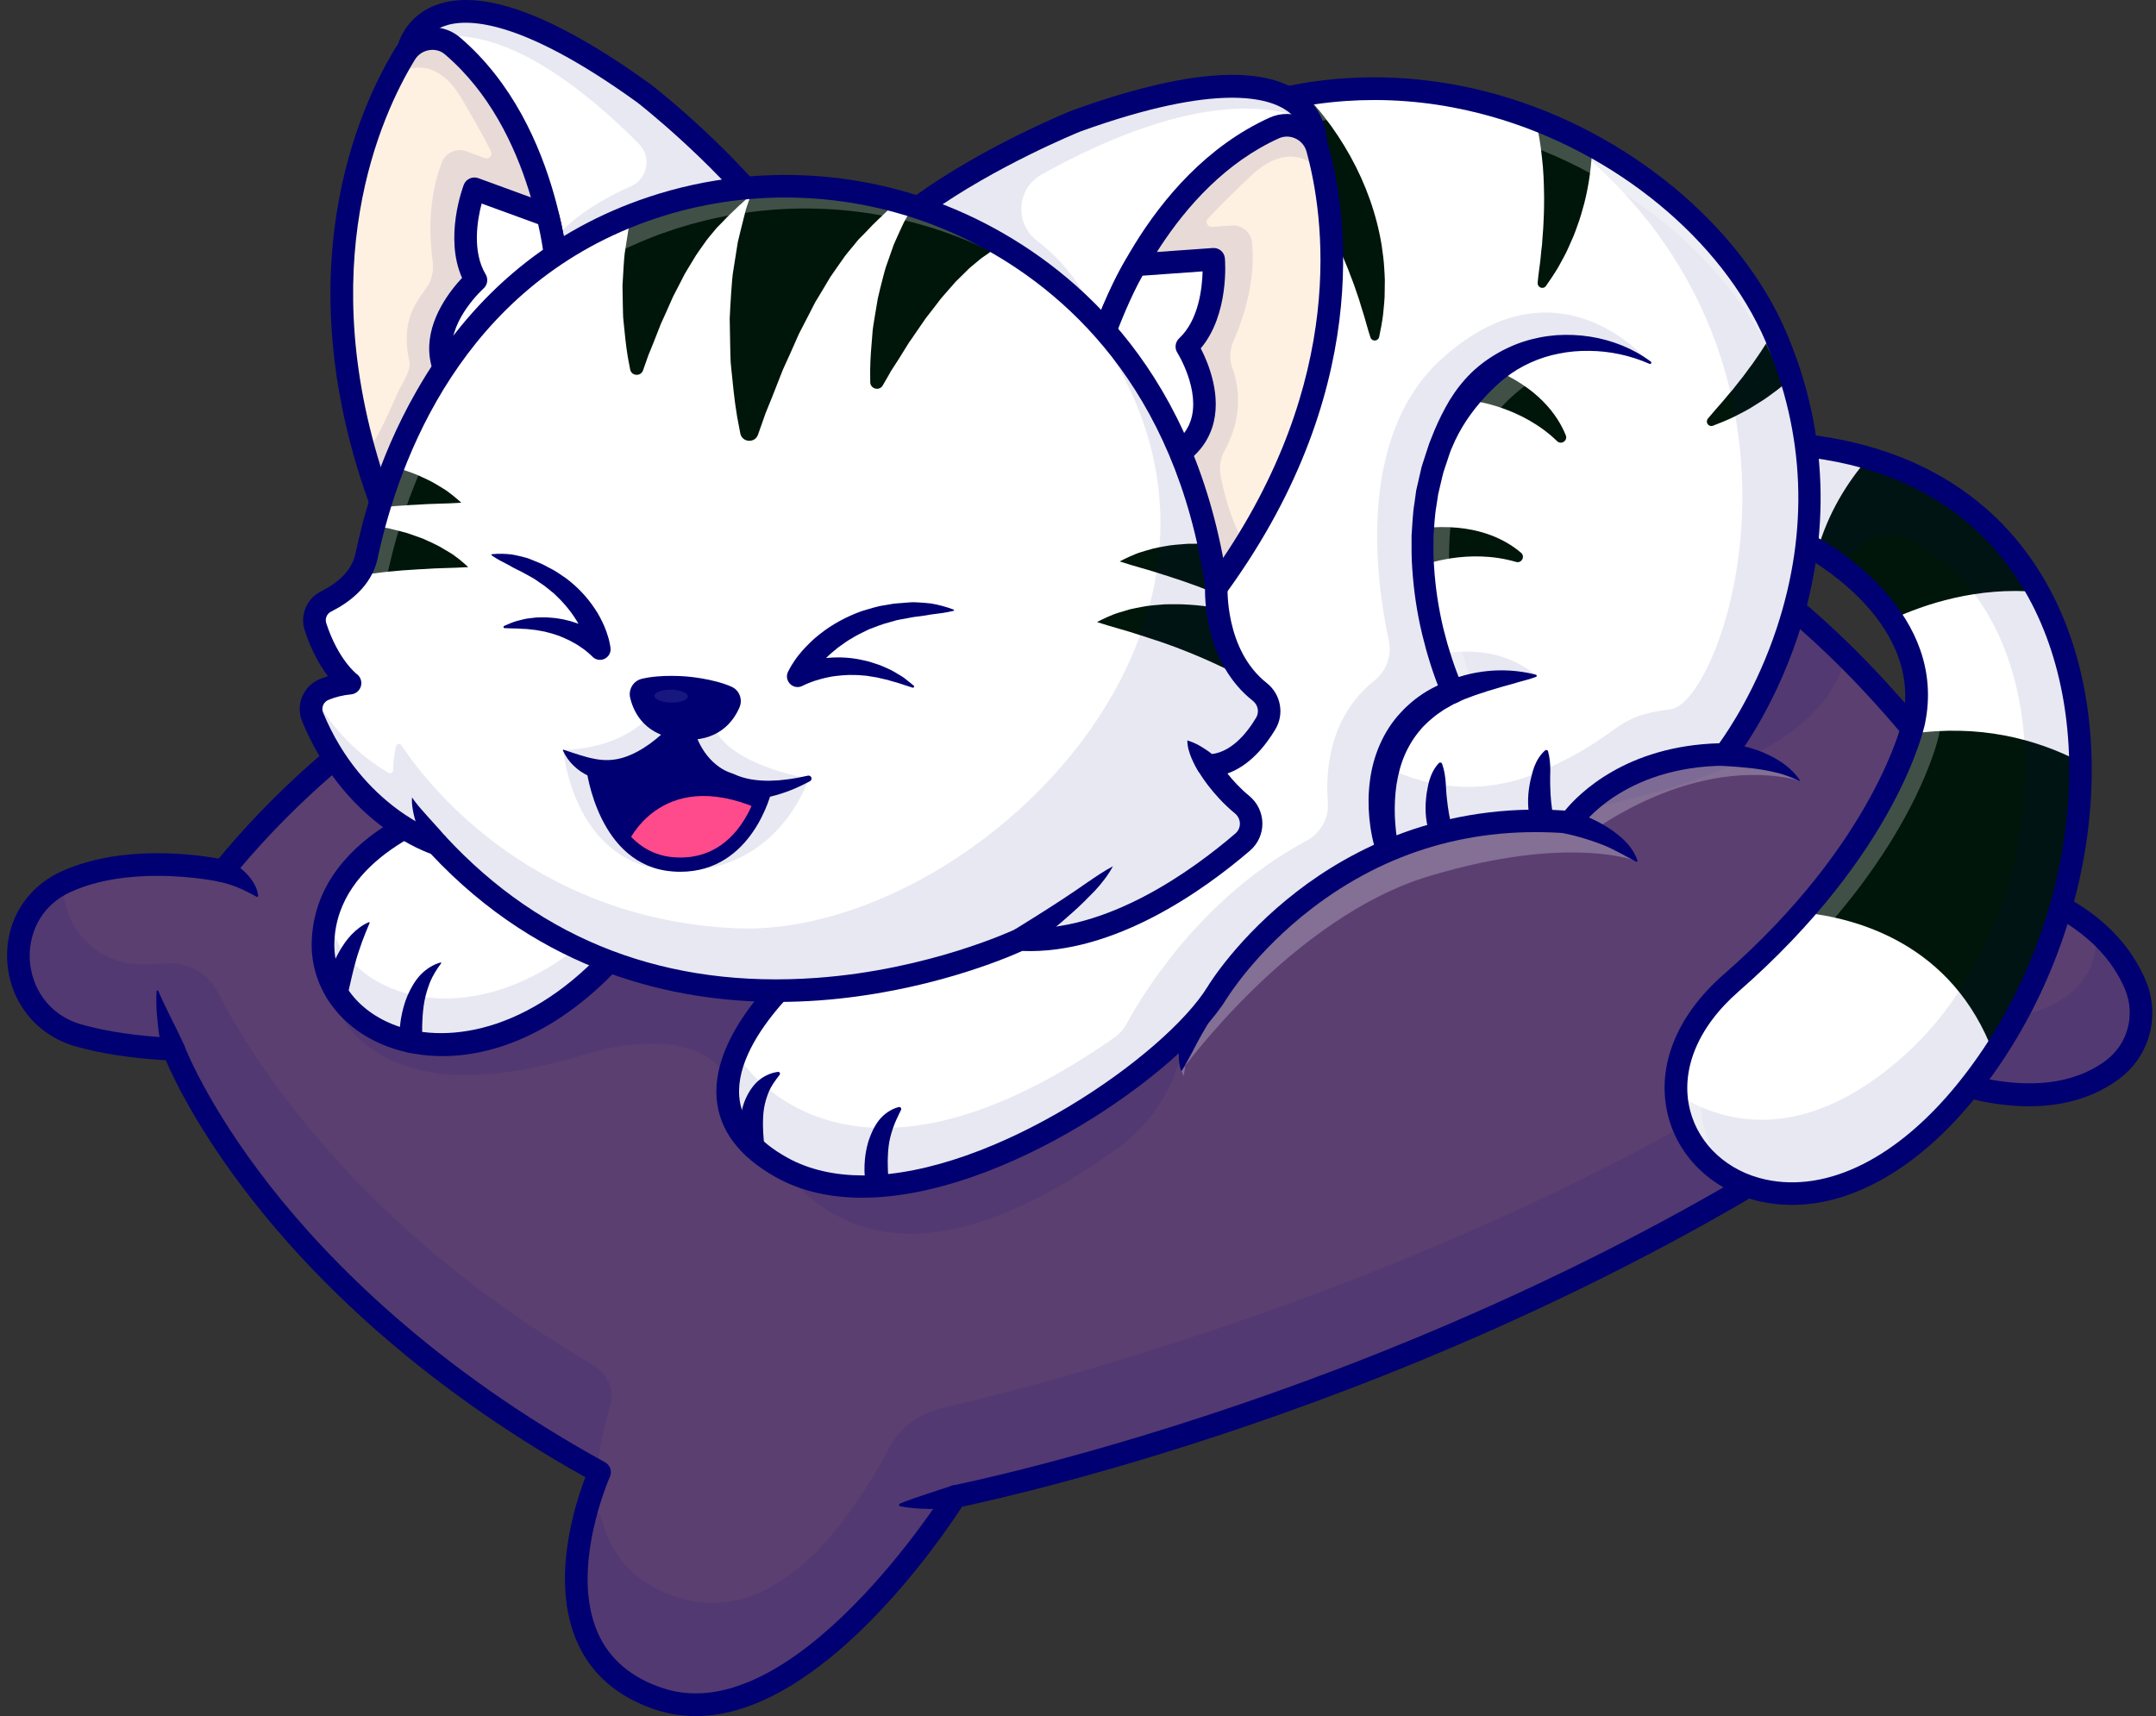 <svg width="152" height="121" viewBox="0 0 152 121" fill="none" xmlns="http://www.w3.org/2000/svg">
<rect x="0" y="0" width="152" height="121" fill="#333333" stroke="none"/>
<path d="M148.925 75.434C143.629 79.36 135.67 75.5 135.67 75.5C104.627 98.189 67.339 105.521 67.339 105.521C67.339 105.521 56.378 123.092 46.464 119.787C36.549 116.482 42.269 103.803 42.269 103.803C18.412 90.695 12.237 73.984 12.237 73.984C9.407 73.847 7.224 73.483 5.537 73.003C0.347 71.528 -0.239 64.387 4.672 62.159C9.438 60.001 15.734 61.411 15.734 61.411C21.374 54.488 28.347 49.197 35.821 45.159C63.291 30.313 97.558 32.349 97.558 32.349C99.817 27.998 107.392 27.998 109.807 29.934C112.223 31.869 106.421 34.204 106.421 34.204C115.553 34.315 123.78 39.99 130.106 46.266C138.02 54.119 142.957 62.912 142.957 62.912C147.621 64.64 149.668 67.333 150.557 69.486C151.437 71.593 150.764 74.07 148.925 75.434Z" fill="#B75DFC" fill-opacity="0.31"/>
<g opacity="0.3">
<path opacity="0.3" d="M130.105 46.261C129.256 50.248 124.633 54.725 110.165 57.343C89.133 61.153 84.317 69.243 83.362 73.923C82.766 76.844 81.017 79.411 78.582 81.134C58.07 95.642 53.381 79.062 51.046 75.676C48.539 72.053 41.586 74.251 41.586 74.251C21.989 80.376 22.525 66.333 22.525 66.333L28.296 63.629C35.234 60.375 38.514 52.335 35.82 45.159C63.29 30.313 97.557 32.349 97.557 32.349C99.816 27.998 107.391 27.998 109.806 29.934C112.222 31.869 106.42 34.204 106.42 34.204C115.552 34.31 123.779 39.985 130.105 46.261Z" fill="#000072"/>
</g>
<g opacity="0.5">
<path opacity="0.5" d="M83.293 75.505C83.293 75.505 91.055 64.675 100.783 61.765C110.697 58.793 115.397 60.718 115.397 60.718C115.397 60.718 113.8 58.904 112.148 58.702C112.148 58.702 119.338 53.139 126.883 55.033C126.883 55.033 120.288 49.03 110.455 57.975C110.455 57.975 102.93 56.661 97.164 60.183C91.398 63.705 84.743 66.762 83.455 75.868" fill="white"/>
</g>
<g opacity="0.3">
<path opacity="0.3" d="M105.141 30.636C106.909 30.656 108.643 30.899 110.33 31.318C110.487 30.858 110.376 30.383 109.81 29.929C109.35 29.56 108.703 29.262 107.94 29.049C106.808 29.964 105.141 30.636 105.141 30.636Z" fill="#000072"/>
</g>
<g opacity="0.3">
<path opacity="0.3" d="M150.557 69.481C150.057 68.278 149.203 66.909 147.727 65.63C147.955 67.328 147.262 69.077 145.842 70.128C140.769 73.888 133.148 70.194 133.148 70.194C108.003 88.573 75.707 97.103 66.353 99.296C64.736 99.675 63.367 100.741 62.599 102.212C60.36 106.502 54.892 114.997 47.717 112.606C44.487 111.53 42.987 109.413 42.421 107.088C42.264 106.441 41.344 106.451 41.183 107.093C40.197 111.085 39.783 117.564 46.458 119.792C56.373 123.097 67.334 105.527 67.334 105.527C67.334 105.527 104.627 98.194 135.665 75.505C135.665 75.505 143.624 79.36 148.92 75.434C150.764 74.07 151.436 71.599 150.557 69.481Z" fill="#000072"/>
</g>
<g opacity="0.3">
<path opacity="0.3" d="M41.837 96.244C25.181 86.566 17.794 74.691 15.358 69.966C14.671 68.632 13.266 67.834 11.77 67.92C10.512 67.995 9.531 68.086 8.521 67.798C5.802 67.025 4.402 64.625 4.468 62.26C-0.222 64.594 0.42 71.548 5.534 73.003C7.222 73.483 9.41 73.842 12.235 73.984C12.235 73.984 18.395 90.634 42.151 103.738C42.247 102.02 42.636 100.402 43 99.22C43.353 98.073 42.873 96.845 41.837 96.244Z" fill="#000072"/>
</g>
<path d="M49.047 121C48.102 121 47.157 120.858 46.212 120.545C43.538 119.656 41.679 118.044 40.678 115.755C38.793 111.449 40.542 106.047 41.27 104.157C29.192 97.401 21.789 89.745 17.68 84.469C13.971 79.704 12.238 76.04 11.692 74.757C9.231 74.61 7.094 74.282 5.32 73.776C2.611 73.008 0.727 70.694 0.519 67.889C0.312 65.075 1.778 62.603 4.345 61.436C8.569 59.521 13.805 60.249 15.417 60.537C21.476 53.23 29.51 47.16 39.304 42.496C47.248 38.716 56.359 35.841 66.39 33.961C81.646 31.096 94.471 31.419 97.109 31.526C98.165 29.863 100.04 28.675 102.46 28.165C105.401 27.544 108.701 28.023 110.303 29.307C111.152 29.989 111.243 30.722 111.172 31.222C111.036 32.147 110.177 32.971 109.242 33.608C117.034 34.654 125.185 39.616 132.983 48.1C138.839 54.478 142.72 60.911 143.504 62.255C148.34 64.125 150.406 67.035 151.291 69.173C152.317 71.649 151.538 74.489 149.396 76.076C144.449 79.739 137.576 77.198 135.762 76.419C119.748 88.042 102.132 95.526 90.125 99.771C78.406 103.915 69.619 105.855 67.825 106.234C66.425 108.402 57.895 121 49.047 121ZM11.091 61.755C9.176 61.755 6.942 62.002 5.002 62.882C2.677 63.933 1.985 66.095 2.106 67.763C2.232 69.461 3.258 71.523 5.755 72.235C7.533 72.74 9.727 73.059 12.278 73.185C12.597 73.2 12.875 73.408 12.986 73.706C13.001 73.746 14.568 77.885 18.989 83.55C23.072 88.78 30.491 96.415 42.654 103.101C43.018 103.303 43.17 103.748 42.998 104.127C42.967 104.193 40.148 110.575 42.139 115.113C42.952 116.967 44.493 118.286 46.717 119.024C55.924 122.091 66.556 105.264 66.662 105.092C66.779 104.905 66.971 104.774 67.183 104.733C67.274 104.713 76.623 102.853 89.625 98.25C101.611 94.01 119.248 86.506 135.196 74.853C135.433 74.681 135.747 74.651 136.015 74.777C136.09 74.812 143.61 78.37 148.451 74.787C150.002 73.635 150.568 71.578 149.825 69.779C149.047 67.899 147.177 65.307 142.685 63.645C142.508 63.579 142.362 63.453 142.266 63.286C142.225 63.215 138.223 56.145 131.79 49.151C125.913 42.764 116.736 35.118 106.417 34.997C106.038 34.992 105.715 34.719 105.644 34.345C105.573 33.971 105.775 33.602 106.129 33.461C107.726 32.814 109.5 31.667 109.601 30.99C109.606 30.944 109.626 30.803 109.313 30.55C108.241 29.691 105.508 29.15 102.794 29.727C101.546 29.989 99.297 30.732 98.266 32.713C98.12 32.991 97.826 33.163 97.513 33.143C97.377 33.133 83.52 32.364 66.647 35.538C51.134 38.454 29.819 45.397 16.352 61.916C16.16 62.149 15.856 62.255 15.558 62.189C15.523 62.179 13.582 61.755 11.091 61.755Z" fill="#000072"/>
<path d="M110.605 57.191C110.893 57.252 111.125 57.313 111.373 57.399C111.616 57.48 111.853 57.57 112.091 57.672C112.56 57.874 113.01 58.121 113.44 58.399C113.657 58.536 113.859 58.692 114.061 58.854C114.263 59.011 114.455 59.182 114.632 59.369C114.986 59.743 115.279 60.188 115.441 60.678C115.451 60.714 115.436 60.749 115.4 60.759C115.385 60.764 115.365 60.764 115.35 60.754H115.345C114.885 60.517 114.496 60.284 114.082 60.077C113.672 59.87 113.278 59.663 112.849 59.511C112.429 59.349 112 59.208 111.57 59.081C111.353 59.021 111.135 58.96 110.923 58.904C110.711 58.849 110.479 58.798 110.297 58.758L110.266 58.753C109.837 58.657 109.564 58.232 109.66 57.803C109.756 57.373 110.175 57.105 110.605 57.191Z" fill="#000072"/>
<path d="M121.381 52.396C121.674 52.401 121.921 52.426 122.184 52.467C122.442 52.507 122.7 52.553 122.952 52.618C123.463 52.739 123.958 52.906 124.443 53.113C124.923 53.331 125.388 53.583 125.813 53.897C126.232 54.215 126.616 54.589 126.899 55.019C126.909 55.034 126.904 55.049 126.889 55.059C126.879 55.064 126.869 55.064 126.859 55.059C126.394 54.842 125.944 54.675 125.489 54.538C125.024 54.417 124.569 54.321 124.105 54.25C123.64 54.18 123.175 54.129 122.71 54.089C122.477 54.069 122.245 54.048 122.012 54.038L121.34 53.993H121.315C120.875 53.962 120.542 53.583 120.572 53.144C120.603 52.719 120.961 52.391 121.381 52.396Z" fill="#000072"/>
<path d="M86.216 70.436C85.989 70.83 85.726 71.25 85.479 71.659C85.231 72.073 84.978 72.483 84.741 72.902C84.498 73.322 84.281 73.746 84.059 74.176C83.831 74.605 83.599 75.03 83.306 75.5C83.301 75.51 83.286 75.515 83.275 75.51C83.27 75.505 83.265 75.505 83.265 75.5C83.088 74.974 83.078 74.423 83.139 73.898C83.174 73.635 83.225 73.377 83.296 73.125C83.356 72.867 83.432 72.619 83.513 72.367C83.68 71.871 83.872 71.386 84.099 70.916C84.327 70.446 84.569 70.002 84.882 69.552C85.135 69.193 85.63 69.102 85.994 69.355C86.338 69.592 86.434 70.052 86.227 70.406L86.216 70.436Z" fill="#000072"/>
<path d="M11.483 74.246C11.387 73.888 11.321 73.534 11.255 73.175C11.2 72.816 11.144 72.453 11.114 72.089C11.038 71.361 10.988 70.623 11.043 69.891C11.043 69.855 11.073 69.83 11.109 69.835C11.134 69.835 11.154 69.85 11.159 69.87C11.447 70.537 11.761 71.174 12.074 71.811L12.549 72.766C12.701 73.084 12.852 73.408 12.989 73.721C13.16 74.125 12.973 74.595 12.569 74.772C12.165 74.944 11.695 74.757 11.518 74.353C11.508 74.317 11.493 74.282 11.483 74.246Z" fill="#000072"/>
<path d="M15.944 60.643C16.05 60.678 16.106 60.703 16.182 60.734C16.253 60.764 16.318 60.799 16.384 60.835C16.515 60.906 16.637 60.986 16.758 61.067C16.995 61.234 17.218 61.426 17.415 61.638C17.612 61.85 17.794 62.078 17.93 62.336C18.072 62.583 18.163 62.866 18.203 63.149C18.208 63.19 18.178 63.23 18.137 63.235C18.122 63.235 18.102 63.235 18.092 63.225H18.087C17.834 63.094 17.617 62.967 17.395 62.861C17.172 62.755 16.965 62.649 16.748 62.568C16.53 62.482 16.318 62.406 16.106 62.341C16 62.305 15.894 62.28 15.788 62.25L15.51 62.179L15.495 62.174C15.07 62.063 14.812 61.628 14.918 61.204C15.03 60.779 15.464 60.522 15.889 60.628C15.909 60.628 15.929 60.638 15.944 60.643Z" fill="#000072"/>
<path d="M67.513 106.3C67.159 106.35 66.831 106.37 66.492 106.381C66.154 106.401 65.815 106.396 65.482 106.391C65.143 106.391 64.805 106.37 64.471 106.345C64.132 106.31 63.794 106.274 63.46 106.204C63.41 106.194 63.374 106.143 63.385 106.087C63.39 106.057 63.415 106.027 63.445 106.017C63.764 105.88 64.077 105.774 64.39 105.658C64.704 105.547 65.017 105.441 65.33 105.34C65.643 105.239 65.952 105.127 66.26 105.031C66.568 104.93 66.882 104.829 67.174 104.738C67.594 104.607 68.044 104.844 68.175 105.264C68.306 105.683 68.069 106.133 67.65 106.264C67.599 106.285 67.553 106.295 67.513 106.3Z" fill="#000072"/>
<path d="M146.649 53.71C146.765 60.729 144.557 68.218 140.55 74.287C139.968 75.171 139.347 76.02 138.69 76.834C129.149 88.679 118.547 84.171 118.163 77.107C118.027 74.626 119.154 71.826 122.034 69.31C123.985 67.607 125.642 65.934 127.057 64.332C132.171 58.541 134.076 53.669 134.683 51.744C134.86 51.173 134.925 50.86 134.925 50.86C135.511 48.02 134.673 45.594 133.369 43.664C132.348 42.148 131.039 40.935 129.907 40.056C129.21 39.515 128.578 39.096 128.123 38.818C127.664 38.535 127.376 38.393 127.376 38.393L123.303 31.207C126.451 31.187 129.245 31.571 131.711 32.289C137.386 33.941 141.308 37.373 143.703 41.739C145.638 45.266 146.583 49.399 146.649 53.71Z" fill="white"/>
<path d="M146.649 53.71C146.765 60.729 144.557 68.218 140.55 74.287C137.664 66.515 130.863 64.716 127.062 64.332C132.176 58.541 134.082 53.669 134.688 51.744C139.494 51.042 143.486 52.072 146.649 53.71Z" fill="#00160A"/>
<path d="M143.703 41.744C139.403 41.344 135.658 42.608 133.374 43.669C131.727 41.223 129.327 39.56 128.129 38.823C128.872 36.19 130.216 34.022 131.717 32.294C137.387 33.946 141.308 37.372 143.703 41.744Z" fill="#00160A"/>
<g opacity="0.3">
<path opacity="0.3" d="M146.65 53.71C146.766 60.729 144.558 68.218 140.55 74.287C139.969 75.171 139.348 76.02 138.691 76.834C129.15 88.679 118.548 84.171 118.164 77.107C121.05 78.992 126.942 81.069 134.39 74.287C145.083 64.549 146.064 43.502 134.39 37.913C134.39 37.913 131.758 36.645 129.908 40.056C129.211 39.515 128.579 39.096 128.124 38.818C127.664 38.535 127.376 38.393 127.376 38.393L123.303 31.207C126.452 31.187 129.246 31.571 131.712 32.289C137.387 33.941 141.308 37.373 143.704 41.739C145.639 45.266 146.584 49.399 146.65 53.71Z" fill="#000072"/>
</g>
<g opacity="0.5">
<path opacity="0.5" d="M119.925 78.107C119.788 75.626 120.915 72.827 123.795 70.31C125.746 68.607 127.404 66.934 128.819 65.333C133.932 59.541 135.838 54.67 136.444 52.745C136.621 52.174 136.687 51.86 136.687 51.86C137.273 49.02 136.434 46.595 135.13 44.664C134.109 43.148 132.801 41.936 131.669 41.056C130.971 40.516 130.34 40.096 129.885 39.818C129.425 39.535 129.137 39.394 129.137 39.394L125.064 32.213C128.212 32.193 131.007 32.577 133.473 33.294C134.832 33.689 136.085 34.189 137.247 34.78C135.63 33.744 133.791 32.895 131.719 32.294C129.253 31.576 126.459 31.192 123.31 31.212L127.383 38.398C127.383 38.398 127.671 38.545 128.131 38.823C128.586 39.101 129.218 39.515 129.915 40.061C131.047 40.94 132.356 42.153 133.377 43.669C134.68 45.604 135.519 48.025 134.933 50.865C134.933 50.865 134.867 51.178 134.69 51.749C134.084 53.675 132.179 58.546 127.065 64.337C125.65 65.939 123.988 67.612 122.042 69.315C119.162 71.831 118.035 74.626 118.171 77.112C118.323 79.942 120.117 82.357 122.82 83.479C121.117 82.186 120.041 80.27 119.925 78.107Z" fill="white"/>
</g>
<path d="M126.339 84.955C125.596 84.955 124.864 84.879 124.136 84.722C120.892 84.02 118.39 81.715 117.612 78.709C116.728 75.293 118.153 71.649 121.513 68.713C132.216 59.359 134.137 50.784 134.152 50.698C135.617 43.588 127.102 39.151 127.016 39.106C126.88 39.035 126.764 38.924 126.683 38.787L122.605 31.602C122.463 31.354 122.468 31.056 122.61 30.808C122.751 30.566 123.014 30.414 123.297 30.409C128.644 30.384 133.267 31.485 137.032 33.704C140.484 35.74 143.142 38.661 144.936 42.38C149.827 52.517 147.462 67.212 139.316 77.329C135.339 82.271 130.715 84.955 126.339 84.955ZM127.961 37.802C129.427 38.605 137.305 43.315 135.713 51.026C135.637 51.395 133.702 60.178 122.564 69.916C119.674 72.442 118.431 75.5 119.158 78.309C119.785 80.73 121.822 82.59 124.475 83.166C128.861 84.116 133.818 81.624 138.073 76.339C145.855 66.677 148.134 52.694 143.5 43.083C141.135 38.186 135.961 32.4 124.687 32.031L127.961 37.802Z" fill="#000072"/>
<path d="M126.336 43.517C126.098 44.326 125.836 45.099 125.563 45.822C123.834 50.405 121.611 53.194 121.611 53.194C121.015 53.2 120.444 53.23 119.903 53.285C113.404 53.947 110.706 57.975 110.706 57.975C105.622 57.56 101.337 58.495 97.835 59.996C89.73 63.468 85.808 69.997 85.808 69.997C84.696 71.796 82.412 74.055 79.496 76.212C72.467 81.412 61.785 86.036 55.099 82.317C51.157 80.119 50.783 77.263 51.759 74.626C53.224 70.654 57.742 67.167 57.742 67.167L58.525 62.174L62.239 38.57C63.892 28.049 69.647 18.554 78.359 12.424C81.063 10.524 83.802 9.109 86.521 8.124C88.365 7.457 90.199 6.977 92.014 6.678C97.779 5.718 103.348 6.517 108.265 8.422C108.452 8.493 108.634 8.568 108.816 8.644C110.009 9.129 111.156 9.68 112.257 10.287C118.19 13.541 122.783 18.392 125.037 23.37C125.098 23.501 125.153 23.637 125.214 23.769C125.633 24.749 125.987 25.724 126.285 26.68C128.286 33.123 127.675 38.964 126.336 43.517Z" fill="white"/>
<path d="M79.49 76.207C72.461 81.407 61.778 86.031 55.092 82.312C45.218 76.814 57.73 67.162 57.73 67.162L58.514 62.169C65.295 61.441 79.257 61.714 79.49 76.207Z" fill="white"/>
<path d="M119.902 53.28C113.403 53.942 110.705 57.97 110.705 57.97C105.621 57.555 101.336 58.49 97.834 59.991C97.834 59.991 95.671 51.734 102.422 48.768C102.422 48.768 116.698 43.977 119.902 53.28Z" fill="white"/>
<path d="M97.632 19.741L97.622 20.555C97.632 21.096 97.556 21.636 97.51 22.167C97.445 22.703 97.344 23.228 97.233 23.754C97.197 23.925 97.025 24.042 96.854 24.001C96.737 23.981 96.646 23.895 96.616 23.789L96.611 23.769C96.444 23.263 96.318 22.768 96.171 22.278L95.944 21.55C95.904 21.429 95.873 21.308 95.838 21.192L95.717 20.833L95.474 20.125C95.398 19.893 95.297 19.665 95.211 19.433C95.05 18.968 94.847 18.523 94.665 18.079C94.271 17.194 93.867 16.33 93.392 15.512C92.932 14.688 92.417 13.9 91.856 13.162C90.734 11.676 89.435 10.347 87.99 9.21C87.515 8.826 87.025 8.462 86.519 8.124C88.364 7.457 90.198 6.976 92.013 6.678C92.477 7.163 92.922 7.669 93.331 8.194C94.029 9.084 94.655 10.034 95.201 11.019C96.293 12.985 97.056 15.127 97.409 17.3C97.485 17.846 97.566 18.387 97.591 18.933C97.607 19.201 97.627 19.468 97.632 19.741Z" fill="#00160A"/>
<path d="M112.252 10.276C112.212 11.641 112.03 13 111.701 14.304C111.555 14.834 111.413 15.365 111.221 15.875C111.13 16.133 111.039 16.391 110.938 16.639L110.61 17.381C110.403 17.882 110.12 18.346 109.872 18.816C109.599 19.281 109.296 19.726 108.993 20.161C108.892 20.307 108.69 20.343 108.543 20.236C108.447 20.171 108.397 20.055 108.407 19.943V19.923C108.452 19.398 108.533 18.892 108.594 18.382L108.669 17.624C108.68 17.497 108.7 17.376 108.715 17.25L108.74 16.876L108.796 16.133C108.816 15.886 108.816 15.638 108.831 15.39C108.861 14.9 108.856 14.41 108.861 13.93C108.851 12.96 108.821 12.01 108.705 11.07C108.614 10.17 108.462 9.281 108.25 8.412C109.645 8.952 110.979 9.579 112.252 10.276Z" fill="#00160A"/>
<path d="M126.283 26.669C125.869 27.028 125.464 27.387 125.02 27.7C124.797 27.862 124.58 28.029 124.358 28.175L123.665 28.61C123.221 28.908 122.72 29.14 122.25 29.388C121.765 29.626 121.265 29.823 120.77 30.015C120.603 30.08 120.421 30 120.355 29.833C120.315 29.722 120.34 29.6 120.406 29.514L120.421 29.499C120.755 29.09 121.103 28.711 121.437 28.322L121.927 27.736C122.008 27.64 122.094 27.549 122.175 27.453L122.407 27.154L122.872 26.568C123.024 26.376 123.165 26.169 123.312 25.972C123.615 25.588 123.878 25.174 124.156 24.774C124.464 24.304 124.762 23.834 125.04 23.364C125.1 23.496 125.156 23.632 125.217 23.764C125.631 24.739 125.99 25.714 126.283 26.669Z" fill="#00160A"/>
<path d="M100.346 39.843C100.346 39.843 103.494 38.626 106.885 39.621C107.274 39.737 107.542 39.237 107.239 38.979C106.102 38.004 103.934 36.847 100.285 37.241L100.346 39.843Z" fill="#00160A"/>
<path d="M103.883 28.271C103.883 28.271 107.238 28.65 109.78 31.106C110.068 31.384 110.538 31.071 110.392 30.697C109.831 29.307 108.451 27.276 105.035 25.932L103.883 28.271Z" fill="#00160A"/>
<g opacity="0.3">
<path opacity="0.3" d="M126.336 43.517C126.098 44.326 125.836 45.099 125.563 45.822C123.834 50.405 121.611 53.194 121.611 53.194C121.015 53.2 120.444 53.23 119.903 53.285C113.404 53.947 110.706 57.975 110.706 57.975C105.622 57.561 101.337 58.495 97.835 59.996C89.73 63.468 85.808 69.997 85.808 69.997C84.696 71.796 82.412 74.055 79.496 76.212C72.467 81.412 61.785 86.036 55.099 82.317C51.157 80.119 50.783 77.263 51.759 74.626L52.026 74.449C52.026 74.449 59.172 86.663 78.486 73.211C78.89 72.933 79.224 72.564 79.456 72.134C80.583 70.058 84.707 63.24 92.094 59.289C93.095 58.753 93.701 57.697 93.615 56.57C93.439 54.331 93.701 50.547 96.895 47.989C97.744 47.312 98.138 46.221 97.911 45.16C97.006 40.981 95.586 30.773 101.645 25.295C109.897 17.831 116.229 25.517 116.229 25.517C116.229 25.517 106.572 20.777 102.11 30.192C102.11 30.192 98.578 35.27 101.458 46.145C101.458 46.145 105.385 45.124 108.29 47.626C108.29 47.626 99.952 47.252 97.865 54.124C97.865 54.124 102.757 57.01 108.705 54.357C114.653 51.704 113.455 50.552 117.801 50.001C121.601 49.516 130.424 24.057 108.816 8.649C110.009 9.134 111.156 9.685 112.257 10.292C118.19 13.546 122.783 18.397 125.037 23.375C125.098 23.506 125.153 23.642 125.214 23.774C125.633 24.754 125.987 25.73 126.285 26.685C128.286 33.123 127.675 38.964 126.336 43.517Z" fill="#000072"/>
</g>
<g opacity="0.5">
<path opacity="0.5" d="M51.751 76.627C53.217 72.655 57.734 69.168 57.734 69.168L58.518 64.175L62.232 40.571C63.884 30.05 69.64 20.555 78.352 14.425C81.055 12.525 83.794 11.11 86.513 10.125C88.358 9.458 90.192 8.978 92.006 8.679C97.772 7.719 103.341 8.518 108.258 10.423C108.445 10.494 108.626 10.569 108.808 10.645C110.001 11.13 111.148 11.681 112.25 12.287C118.182 15.542 122.776 20.393 125.03 25.371C125.09 25.502 125.146 25.639 125.206 25.77C125.626 26.75 125.98 27.726 126.278 28.681C127.081 31.273 127.465 33.764 127.551 36.114C127.652 33.193 127.319 30.015 126.278 26.674C125.98 25.719 125.626 24.744 125.206 23.764C125.151 23.632 125.09 23.496 125.03 23.364C122.776 18.387 118.182 13.536 112.25 10.281C111.148 9.675 109.996 9.124 108.808 8.639C108.626 8.563 108.445 8.492 108.258 8.417C103.341 6.512 97.777 5.713 92.006 6.673C90.192 6.971 88.358 7.446 86.513 8.119C83.794 9.104 81.055 10.519 78.352 12.419C69.64 18.549 63.889 28.044 62.232 38.565L58.518 62.169L57.734 67.162C57.734 67.162 53.217 70.649 51.751 74.621C51.352 75.712 51.18 76.839 51.392 77.941C51.468 77.501 51.589 77.061 51.751 76.627Z" fill="white"/>
</g>
<g opacity="0.5">
<path opacity="0.5" d="M116.225 25.512C116.225 25.512 107.573 23.031 103.288 32.739C103.288 32.739 100.423 38.691 103.829 48.293L102.424 48.768C102.424 48.768 98.24 40.025 101.171 32.289C101.166 32.289 104.45 20.236 116.225 25.512Z" fill="white"/>
</g>
<path d="M60.784 84.449C58.586 84.449 56.514 84.015 54.71 83.009C52.102 81.554 50.692 79.674 50.52 77.415C50.162 72.604 55.71 67.778 56.994 66.732L61.446 38.439C63.144 27.645 69.142 17.922 77.894 11.767C88.744 4.137 98.967 4.793 105.627 6.689C114.728 9.276 122.702 15.855 125.942 23.445C129.62 32.061 128.418 39.823 126.765 44.816C124.976 50.218 122.344 53.553 122.232 53.69C122.081 53.877 121.853 53.988 121.616 53.988C114.43 54.038 111.484 58.238 111.363 58.419C111.201 58.657 110.923 58.788 110.635 58.768C103.879 58.217 97.764 60.001 92.473 64.064C88.501 67.111 86.505 70.376 86.485 70.406C83.276 75.616 70.698 84.449 60.784 84.449ZM96.89 7.052C91.569 7.052 85.318 8.503 78.819 13.076C70.415 18.983 64.66 28.322 63.028 38.691L58.525 67.288C58.495 67.49 58.383 67.672 58.227 67.793C58.161 67.844 51.779 72.832 52.117 77.299C52.244 78.987 53.381 80.442 55.488 81.614C57.065 82.494 58.889 82.873 60.844 82.878C70.062 82.878 82.17 74.383 85.131 69.577C85.212 69.441 87.263 66.07 91.453 62.841C95.258 59.905 101.605 56.565 110.332 57.151C111.287 55.984 114.627 52.583 121.207 52.406C121.864 51.496 123.865 48.525 125.27 44.26C127.528 37.398 127.261 30.606 124.476 24.077C121.419 16.911 113.849 10.691 105.193 8.23C102.843 7.558 100.028 7.052 96.89 7.052Z" fill="#000072"/>
<path d="M61.093 83.777C61.022 83.469 60.987 83.221 60.967 82.943C60.941 82.671 60.941 82.403 60.952 82.13C60.972 81.584 61.058 81.038 61.214 80.503C61.386 79.972 61.614 79.441 61.967 78.987C62.326 78.537 62.821 78.193 63.362 78.057C63.438 78.037 63.514 78.082 63.534 78.158C63.544 78.193 63.539 78.224 63.524 78.254L63.519 78.264C63.281 78.744 63.094 79.138 62.953 79.553C62.816 79.967 62.7 80.376 62.65 80.816C62.624 81.033 62.604 81.251 62.599 81.478C62.584 81.7 62.584 81.923 62.589 82.15C62.589 82.372 62.604 82.6 62.614 82.822C62.629 83.039 62.65 83.287 62.66 83.469L62.665 83.53C62.7 83.969 62.372 84.353 61.937 84.389C61.533 84.419 61.179 84.156 61.093 83.777Z" fill="#000072"/>
<path d="M52.327 81.069C52.241 80.76 52.201 80.513 52.176 80.235C52.16 80.098 52.15 79.962 52.15 79.826C52.145 79.689 52.14 79.553 52.15 79.416C52.176 78.865 52.261 78.309 52.449 77.774C52.641 77.238 52.934 76.718 53.348 76.308C53.767 75.899 54.308 75.646 54.844 75.576C54.914 75.566 54.98 75.616 54.99 75.687C54.995 75.722 54.985 75.757 54.965 75.783L54.955 75.793C54.637 76.212 54.379 76.561 54.212 76.955C54.05 77.349 53.929 77.739 53.863 78.153C53.798 78.567 53.783 79.002 53.793 79.436C53.793 79.654 53.808 79.876 53.823 80.093L53.874 80.725L53.879 80.796C53.914 81.235 53.591 81.619 53.151 81.655C52.777 81.68 52.428 81.427 52.327 81.069Z" fill="#000072"/>
<path d="M97.065 60.224C96.984 59.986 96.933 59.794 96.873 59.577C96.817 59.37 96.766 59.157 96.726 58.945C96.64 58.526 96.579 58.101 96.539 57.672C96.458 56.813 96.463 55.944 96.579 55.069C96.792 53.336 97.509 51.562 98.757 50.238C99.369 49.571 100.086 49.01 100.865 48.581C101.057 48.475 101.259 48.384 101.456 48.283C101.557 48.237 101.653 48.187 101.754 48.141L102.057 48.02C102.259 47.944 102.462 47.858 102.664 47.787C102.871 47.727 103.073 47.661 103.28 47.605C104.938 47.166 106.651 47.151 108.278 47.57C108.323 47.58 108.349 47.626 108.339 47.671C108.334 47.697 108.313 47.717 108.288 47.727H108.283C107.884 47.873 107.495 47.979 107.106 48.081C106.716 48.197 106.337 48.308 105.958 48.404C105.585 48.52 105.211 48.631 104.842 48.737C104.483 48.874 104.109 48.96 103.76 49.106C103.583 49.177 103.407 49.238 103.235 49.303C103.063 49.374 102.896 49.46 102.729 49.536L102.477 49.652C102.396 49.693 102.315 49.743 102.239 49.788C102.083 49.88 101.916 49.965 101.764 50.061L101.32 50.37C101.168 50.471 101.042 50.597 100.9 50.708C100.759 50.814 100.632 50.941 100.506 51.067L100.314 51.254C100.253 51.315 100.198 51.39 100.142 51.456C99.682 51.987 99.313 52.593 99.03 53.245C98.747 53.897 98.57 54.599 98.454 55.322C98.348 56.045 98.313 56.792 98.338 57.54C98.358 57.914 98.379 58.293 98.424 58.662L98.5 59.218C98.525 59.395 98.56 59.597 98.596 59.744L98.606 59.784C98.697 60.214 98.424 60.638 97.994 60.729C97.59 60.835 97.191 60.603 97.065 60.224Z" fill="#000072"/>
<path d="M101.699 49.111C101.527 48.727 101.39 48.379 101.254 48.01C101.118 47.646 100.996 47.277 100.875 46.913C100.754 46.544 100.653 46.175 100.541 45.801L100.253 44.679C99.895 43.179 99.667 41.642 99.566 40.096C99.501 39.323 99.521 38.545 99.516 37.772C99.576 36.993 99.591 36.215 99.723 35.447L99.804 34.866L99.844 34.578L99.91 34.29L100.173 33.143C100.208 32.951 100.274 32.764 100.334 32.577L100.516 32.016C100.643 31.642 100.749 31.268 100.905 30.904C101.188 30.171 101.517 29.444 101.901 28.741C102.28 28.034 102.74 27.362 103.285 26.75C103.826 26.139 104.463 25.603 105.155 25.163C105.847 24.719 106.59 24.36 107.363 24.102C108.137 23.849 108.94 23.693 109.739 23.632C110.537 23.582 111.335 23.612 112.119 23.738C113.675 23.986 115.161 24.582 116.384 25.497C116.424 25.527 116.434 25.583 116.404 25.623C116.379 25.659 116.333 25.669 116.293 25.654C114.923 25.052 113.468 24.749 112.028 24.739C111.31 24.729 110.598 24.79 109.91 24.931C109.223 25.062 108.551 25.275 107.924 25.558C107.298 25.841 106.701 26.189 106.166 26.609C105.63 27.028 105.14 27.503 104.675 28.008C103.75 29.014 102.937 30.186 102.386 31.51C102.234 31.834 102.138 32.182 102.022 32.521L101.85 33.032C101.795 33.203 101.734 33.37 101.699 33.547L101.451 34.598L101.39 34.861L101.35 35.129L101.269 35.664C101.138 36.372 101.123 37.099 101.062 37.822C101.062 38.55 101.037 39.272 101.107 40C101.198 41.45 101.421 42.901 101.759 44.321L102.042 45.382C102.153 45.73 102.249 46.084 102.366 46.428C102.482 46.772 102.598 47.12 102.73 47.459C102.856 47.792 102.997 48.141 103.134 48.444L103.144 48.469C103.326 48.869 103.149 49.344 102.745 49.526C102.345 49.708 101.87 49.531 101.689 49.126L101.699 49.111Z" fill="#000072"/>
<path d="M101.668 53.851C101.824 54.301 101.885 54.705 101.92 55.109C101.935 55.307 101.94 55.504 101.956 55.701C101.966 55.898 101.986 56.09 102.006 56.282C102.082 57.045 102.208 57.778 102.39 58.414L102.395 58.435C102.522 58.859 102.274 59.309 101.849 59.435C101.46 59.551 101.051 59.354 100.889 58.996C100.687 58.546 100.586 58.076 100.536 57.621C100.49 57.161 100.495 56.711 100.541 56.272C100.556 56.05 100.596 55.832 100.637 55.62C100.677 55.403 100.718 55.19 100.783 54.983C100.915 54.569 101.107 54.16 101.44 53.806C101.491 53.75 101.577 53.75 101.632 53.801C101.647 53.811 101.657 53.831 101.668 53.851Z" fill="#000072"/>
<path d="M109.142 52.982C109.263 53.442 109.293 53.851 109.299 54.255C109.299 54.458 109.288 54.65 109.288 54.847C109.283 55.044 109.293 55.236 109.293 55.428C109.309 56.196 109.379 56.934 109.516 57.581L109.521 57.601C109.612 58.035 109.334 58.46 108.899 58.556C108.5 58.642 108.111 58.414 107.975 58.046C107.808 57.581 107.742 57.106 107.732 56.651C107.722 56.191 107.762 55.741 107.843 55.307C107.879 55.089 107.934 54.877 107.985 54.665C108.04 54.453 108.096 54.245 108.177 54.038C108.338 53.634 108.561 53.24 108.925 52.916C108.98 52.866 109.066 52.871 109.117 52.926C109.127 52.937 109.137 52.957 109.142 52.982Z" fill="#000072"/>
<path d="M33.251 56.459C33.251 56.459 23.099 58.819 22.776 66.338C22.452 73.857 34.863 78.451 44.859 65.555C44.859 65.55 36.556 61.79 33.251 56.459Z" fill="white"/>
<g opacity="0.3">
<path opacity="0.3" d="M23.104 64.377C22.922 64.989 22.806 65.636 22.776 66.333C22.452 73.852 34.863 78.446 44.859 65.55C44.859 65.55 44.151 65.231 43.075 64.645C34.12 73.923 24.095 70.598 23.104 64.377Z" fill="#000072"/>
</g>
<path d="M31.192 74.464C29.797 74.464 28.508 74.226 27.381 73.812C23.96 72.559 21.838 69.608 21.979 66.298C22.323 58.268 32.632 55.782 33.071 55.675C33.405 55.6 33.748 55.741 33.931 56.034C37.069 61.098 45.108 64.787 45.189 64.822C45.412 64.923 45.573 65.12 45.634 65.358C45.695 65.595 45.639 65.843 45.492 66.04C40.667 72.26 35.426 74.464 31.192 74.464ZM32.905 57.378C30.888 57.98 23.824 60.496 23.576 66.368C23.465 69.011 25.133 71.29 27.932 72.316C31.636 73.67 37.887 72.736 43.613 65.833C41.399 64.711 35.79 61.593 32.905 57.378Z" fill="#000072"/>
<path d="M22.947 69.876C22.982 69.597 23.027 69.375 23.088 69.133C23.149 68.895 23.224 68.663 23.305 68.43C23.472 67.97 23.674 67.521 23.917 67.096C24.159 66.667 24.442 66.257 24.786 65.893C25.135 65.535 25.534 65.221 25.994 65.024C26.019 65.014 26.044 65.024 26.054 65.049C26.059 65.06 26.059 65.075 26.054 65.085C25.862 65.545 25.691 65.949 25.539 66.368C25.398 66.788 25.246 67.192 25.125 67.612C25.008 68.031 24.897 68.45 24.801 68.87L24.518 70.108L24.513 70.138C24.417 70.568 23.988 70.836 23.558 70.74C23.159 70.659 22.901 70.275 22.947 69.876Z" fill="#000072"/>
<path d="M28.19 73.514C28.16 73.195 28.165 72.933 28.18 72.65C28.185 72.508 28.195 72.372 28.215 72.23C28.231 72.089 28.246 71.952 28.271 71.816C28.367 71.265 28.509 70.714 28.731 70.194C28.958 69.673 29.246 69.168 29.635 68.743C30.035 68.329 30.53 68.006 31.06 67.864C31.081 67.859 31.101 67.869 31.106 67.889C31.111 67.9 31.106 67.915 31.101 67.92C30.772 68.359 30.525 68.769 30.333 69.208C30.161 69.653 30.019 70.098 29.928 70.563C29.843 71.028 29.797 71.502 29.777 71.978C29.762 72.215 29.762 72.453 29.762 72.69C29.762 72.922 29.767 73.18 29.777 73.377V73.413C29.797 73.852 29.459 74.226 29.019 74.246C28.594 74.257 28.231 73.933 28.19 73.514Z" fill="#000072"/>
<path d="M92.748 10.12L80.706 27.715C79.776 26.23 78.785 24.921 77.769 23.769C71.256 16.391 63.676 15.446 63.676 15.446C68.754 11.378 75.9 8.518 75.9 8.518C88.003 4.157 91.424 6.597 92.384 8.513C92.803 9.372 92.748 10.12 92.748 10.12Z" fill="white"/>
<g opacity="0.3">
<path opacity="0.3" d="M73.426 12.313C71.652 13.308 71.516 15.769 73.143 17.002C76.786 19.761 77.767 23.728 77.767 23.728L77.762 23.769C71.248 16.391 63.668 15.446 63.668 15.446C68.747 11.378 75.892 8.518 75.892 8.518C87.995 4.157 91.416 6.597 92.376 8.513C86.479 5.996 78.343 9.554 73.426 12.313Z" fill="#000072"/>
</g>
<path d="M80.706 28.514C80.701 28.514 80.696 28.514 80.691 28.514C80.423 28.509 80.176 28.367 80.029 28.14C73.445 17.614 63.671 16.254 63.575 16.239C63.257 16.199 62.994 15.971 62.908 15.663C62.822 15.355 62.928 15.026 63.176 14.824C68.29 10.731 75.309 7.901 75.602 7.78C75.612 7.775 75.618 7.775 75.628 7.77C83.597 4.894 89.039 4.505 91.803 6.618C93.688 8.058 93.547 10.094 93.542 10.18C93.532 10.317 93.481 10.453 93.405 10.564L81.363 28.16C81.212 28.382 80.969 28.514 80.706 28.514ZM65.546 15.031C68.71 15.88 75.456 18.523 80.721 26.28L91.95 9.877C91.925 9.488 91.753 8.568 90.808 7.866C89.504 6.891 85.871 5.779 76.183 9.266C75.885 9.387 70.205 11.711 65.546 15.031Z" fill="#000072"/>
<path d="M87.768 38.439C87.086 39.53 86.333 40.637 85.504 41.754L77.777 23.728C77.777 23.728 81.198 12.95 89.83 9.023C91.068 8.457 92.523 9.16 92.882 10.468C93.033 11.014 93.19 11.651 93.332 12.373C93.332 12.379 93.332 12.379 93.332 12.379C94.373 17.624 94.736 27.296 87.768 38.439Z" fill="#FFF1E1"/>
<g opacity="0.3">
<path opacity="0.3" d="M93.324 12.373C93.253 12.262 91.358 9.397 88.149 12.439C86.502 14.001 85.627 14.905 85.163 15.416C84.955 15.648 85.137 16.012 85.446 15.992L86.835 15.896C87.568 15.845 88.205 16.386 88.275 17.114C88.407 18.503 88.326 20.934 86.972 24.021C86.699 24.638 86.658 25.335 86.891 25.967C87.31 27.114 87.715 29.272 86.325 31.804C86.042 32.319 85.946 32.915 86.052 33.496C86.259 34.644 86.739 36.609 87.76 38.439C87.078 39.53 86.325 40.637 85.496 41.754L77.769 23.728C77.769 23.728 81.191 12.95 89.822 9.023C91.06 8.457 92.515 9.16 92.874 10.468C93.031 11.019 93.182 11.656 93.324 12.373Z" fill="#000072"/>
</g>
<path d="M85.501 42.552C85.47 42.552 85.44 42.552 85.41 42.547C85.127 42.512 84.884 42.33 84.768 42.067L77.041 24.042C76.965 23.865 76.955 23.668 77.016 23.486C77.162 23.031 80.644 12.323 89.498 8.3C90.296 7.937 91.211 7.947 92.009 8.321C92.818 8.7 93.414 9.407 93.651 10.261C94.975 15.052 96.891 27.766 86.142 42.234C85.986 42.431 85.748 42.552 85.501 42.552ZM78.623 23.698L85.677 40.147C95.087 26.72 93.338 15.128 92.11 10.686C91.999 10.281 91.716 9.943 91.332 9.766C90.953 9.589 90.534 9.584 90.155 9.756C82.701 13.136 79.224 22.025 78.623 23.698Z" fill="#000072"/>
<path d="M80.079 18.67L85.567 18.281C85.567 18.281 85.915 22.349 83.677 24.441C83.677 24.441 87.543 30.52 81.635 32.743L77.769 23.733C77.769 23.728 78.886 20.61 80.079 18.67Z" fill="white"/>
<path d="M81.637 33.537C81.328 33.537 81.035 33.355 80.904 33.052L77.038 24.042C76.957 23.855 76.952 23.648 77.018 23.46C77.063 23.329 78.175 20.241 79.398 18.256C79.534 18.038 79.762 17.897 80.02 17.877L85.507 17.487C85.942 17.457 86.321 17.78 86.356 18.215C86.372 18.387 86.67 22.172 84.653 24.562C85.194 25.608 86.185 27.978 85.452 30.171C84.947 31.677 83.759 32.794 81.915 33.486C81.824 33.522 81.728 33.537 81.637 33.537ZM78.63 23.708L82.051 31.687C83.026 31.187 83.658 30.51 83.941 29.671C84.659 27.528 83.021 24.891 83.001 24.865C82.799 24.542 82.85 24.117 83.132 23.855C84.507 22.571 84.755 20.322 84.785 19.135L80.55 19.438C79.701 20.929 78.908 22.96 78.63 23.708Z" fill="#000072"/>
<path d="M55.262 16.633C55.262 16.633 47.713 15.446 39.415 20.737C38.839 21.101 38.263 21.5 37.682 21.934C36.959 22.475 36.226 23.066 35.504 23.723L28.793 3.485C28.793 3.485 28.798 3.459 28.808 3.414C28.864 3.212 29.061 2.62 29.586 2.049C31.042 0.473 35.004 -0.927 45.429 6.602C45.429 6.597 51.503 11.322 55.262 16.633Z" fill="white"/>
<g opacity="0.3">
<path opacity="0.3" d="M55.262 16.633C55.262 16.633 47.713 15.446 39.415 20.737C38.839 21.101 38.263 21.5 37.682 21.934C37.454 21.469 37.363 20.959 37.434 20.393C37.909 16.638 41.79 14.314 44.463 13.142C45.666 12.616 45.959 11.059 45.034 10.135C33.76 -1.17 28.793 3.485 28.793 3.485C28.793 3.485 28.798 3.459 28.808 3.414C28.864 3.212 29.061 2.62 29.586 2.049C31.042 0.473 35.004 -0.927 45.429 6.602C45.429 6.597 51.503 11.322 55.262 16.633Z" fill="#000072"/>
</g>
<path d="M35.505 24.517C35.435 24.517 35.369 24.506 35.303 24.491C35.045 24.421 34.838 24.229 34.752 23.971L28.037 3.737C27.991 3.606 27.986 3.464 28.011 3.328C28.026 3.242 28.456 1.246 30.664 0.382C33.903 -0.881 39.022 0.993 45.89 5.956C45.895 5.961 45.905 5.966 45.91 5.971C46.163 6.168 52.126 10.827 55.911 16.169C56.098 16.431 56.108 16.775 55.936 17.048C55.769 17.321 55.451 17.467 55.133 17.417C55.036 17.401 45.268 16.012 36.031 24.309C35.889 24.446 35.697 24.517 35.505 24.517ZM29.628 3.469L35.884 22.334C43.085 16.33 50.301 15.658 53.576 15.714C50.019 11.236 45.203 7.436 44.95 7.239C36.566 1.18 32.766 1.271 31.245 1.868C30.174 2.287 29.765 3.111 29.628 3.469Z" fill="#000072"/>
<path d="M25.756 32.077C26.11 33.315 26.529 34.583 27.02 35.887L39.425 20.696C39.425 20.696 39.117 9.392 31.906 3.237C30.87 2.353 29.278 2.626 28.571 3.783C28.273 4.268 27.949 4.839 27.616 5.491C27.611 5.491 27.611 5.491 27.611 5.491C25.16 10.251 22.133 19.443 25.756 32.077Z" fill="#FFF1E1"/>
<g opacity="0.3">
<path opacity="0.3" d="M27.612 5.491C27.708 5.405 30.326 3.171 32.565 6.982C33.717 8.937 34.308 10.049 34.611 10.671C34.748 10.948 34.475 11.252 34.182 11.146L32.873 10.665C32.181 10.413 31.423 10.756 31.155 11.439C30.644 12.742 30.048 15.097 30.503 18.437C30.594 19.105 30.437 19.787 30.043 20.327C29.32 21.318 28.224 22.677 28.861 25.492C28.992 26.063 28.416 26.932 28.153 27.458C27.633 28.504 27.006 30.288 25.758 32.071C26.111 33.309 26.531 34.578 27.021 35.882L39.427 20.691C39.427 20.691 39.119 9.387 31.908 3.232C30.872 2.348 29.28 2.62 28.573 3.778C28.274 4.268 27.951 4.839 27.612 5.491Z" fill="#000072"/>
</g>
<path d="M27.018 36.685C26.978 36.685 26.932 36.68 26.887 36.675C26.604 36.63 26.371 36.438 26.27 36.17C19.938 19.297 25.295 7.613 27.887 3.368C28.352 2.61 29.12 2.095 30.005 1.959C30.874 1.822 31.758 2.065 32.425 2.636C39.823 8.947 40.212 20.201 40.227 20.676C40.233 20.868 40.167 21.055 40.046 21.202L27.635 36.392C27.483 36.579 27.256 36.685 27.018 36.685ZM30.49 3.515C30.414 3.515 30.333 3.52 30.257 3.535C29.838 3.601 29.474 3.843 29.252 4.207C26.846 8.139 21.96 18.796 27.291 34.3L38.615 20.439C38.504 18.665 37.615 9.165 31.389 3.854C31.137 3.626 30.818 3.515 30.49 3.515Z" fill="#000072"/>
<path d="M38.609 15.198L33.444 13.309C33.444 13.309 31.984 17.124 33.555 19.746C33.555 19.746 28.158 24.522 33.222 28.287L39.427 20.691C39.427 20.697 39.22 17.392 38.609 15.198Z" fill="white"/>
<path d="M33.223 29.09C33.056 29.09 32.89 29.04 32.748 28.933C31.166 27.756 30.328 26.356 30.262 24.769C30.166 22.46 31.768 20.454 32.576 19.595C31.303 16.74 32.637 13.182 32.698 13.025C32.854 12.621 33.309 12.414 33.718 12.561L38.883 14.45C39.126 14.536 39.307 14.739 39.378 14.986C40.005 17.235 40.217 20.509 40.222 20.646C40.237 20.848 40.172 21.045 40.045 21.202L33.84 28.797C33.683 28.989 33.456 29.09 33.223 29.09ZM33.956 14.35C33.653 15.497 33.269 17.73 34.239 19.342C34.436 19.671 34.37 20.095 34.082 20.348C34.062 20.368 31.753 22.45 31.854 24.704C31.894 25.588 32.314 26.412 33.112 27.165L38.605 20.439C38.544 19.645 38.342 17.477 37.938 15.805L33.956 14.35Z" fill="#000072"/>
<path d="M85.174 53.988C85.174 53.988 86.007 55.453 87.564 56.737C88.393 57.419 88.418 58.677 87.604 59.374C84.704 61.866 78.407 66.515 72.075 66.252C72.02 66.252 71.964 66.247 71.909 66.247C71.909 66.247 47.728 77.814 30.81 59.511C30.81 59.511 24.994 57.712 22.032 50.551C21.835 50.071 21.911 49.551 22.189 49.152C22.346 48.919 22.568 48.732 22.846 48.621C23.326 48.424 23.942 48.242 24.67 48.176C24.67 48.176 23.164 47.07 22.234 44.184C22.012 43.497 22.33 42.744 22.977 42.416C23.695 42.057 24.609 41.471 25.226 40.591C25.499 40.202 25.716 39.752 25.832 39.237C25.913 38.873 26.07 38.115 26.343 37.074C26.449 36.685 26.565 36.25 26.707 35.785C26.964 34.931 27.288 33.961 27.697 32.915C29.956 27.114 34.711 19.003 44.565 15.158C44.813 15.062 45.06 14.966 45.313 14.88C47.855 13.965 50.488 13.414 53.136 13.217C53.343 13.202 53.55 13.187 53.757 13.177C56.961 13.005 60.18 13.349 63.283 14.203C63.657 14.304 64.025 14.415 64.394 14.531C66.022 15.047 67.613 15.704 69.144 16.502C69.609 16.744 70.079 17.002 70.549 17.28C72.202 18.25 73.879 19.428 75.492 20.878C79.691 24.643 83.451 30.192 85.224 38.368C85.426 39.303 85.603 40.273 85.755 41.279C85.755 41.279 85.74 41.501 85.755 41.88C85.765 42.148 85.785 42.496 85.831 42.896C85.997 44.27 86.483 46.271 87.852 47.868C88.135 48.202 88.453 48.51 88.817 48.798C89.489 49.328 89.681 50.279 89.237 51.016C88.469 52.285 87.104 53.942 85.174 53.988Z" fill="white"/>
<path d="M73.397 65.1L71.906 66.227C71.851 66.227 71.795 66.222 71.739 66.222C71.739 66.222 47.559 77.789 30.641 59.486C30.641 59.486 33.829 51.168 41.591 49.995C42.157 49.91 42.986 49.541 43.456 49.217C44.916 48.207 48.873 47.434 55.493 51.138C56.013 51.431 56.59 51.618 57.186 51.673C60.43 51.976 70.466 53.836 73.397 65.1Z" fill="white"/>
<path d="M42.596 36.352C42.399 37.286 41.12 37.403 40.731 36.533C40.418 35.836 39.958 35.119 39.286 34.532C37.548 33.022 43.566 31.698 42.596 36.352Z" fill="white"/>
<path d="M60.304 38.853C60.158 39.636 61.108 40.126 61.684 39.571C62.487 38.797 63.634 38.06 65.231 37.746C68.819 37.054 61.739 31.323 60.304 38.853Z" fill="white"/>
<g opacity="0.3">
<path opacity="0.3" d="M46.133 50.061C46.133 50.061 44.551 52.689 39.715 52.891C39.715 52.891 40.402 61.244 47.679 61.406C54.956 61.568 57.017 54.892 57.017 54.892C57.017 54.892 50.433 53.821 50.12 50.476C49.806 47.13 46.133 50.061 46.133 50.061Z" fill="#000072"/>
</g>
<path d="M63.285 14.193C63.22 14.248 63.154 14.304 63.083 14.369C62.972 14.486 62.851 14.597 62.729 14.698C62.244 15.183 61.668 15.678 61.097 16.305C60.951 16.456 60.804 16.608 60.647 16.765C60.567 16.835 60.496 16.921 60.425 17.007L60.213 17.27C59.93 17.624 59.617 17.952 59.359 18.357C59.086 18.746 58.808 19.135 58.535 19.539L57.772 20.817L57.575 21.141C57.504 21.247 57.444 21.358 57.388 21.474L57.039 22.157L56.322 23.546C56.115 24.026 55.897 24.512 55.68 24.997L55.346 25.729L55.18 26.098L55.033 26.472L54.437 27.993L54.124 28.761L53.967 29.15L53.831 29.54C53.699 29.913 53.568 30.282 53.436 30.656C53.214 31.268 52.325 31.202 52.193 30.565C52.112 30.166 52.037 29.767 51.966 29.363C51.774 28.236 51.668 27.094 51.551 25.947L51.511 25.512L51.496 25.077L51.476 24.208C51.461 23.627 51.45 23.041 51.445 22.455C51.471 21.869 51.506 21.272 51.546 20.681C51.592 20.09 51.617 19.483 51.728 18.887L52.016 17.073C52.153 16.467 52.315 15.86 52.466 15.249L52.582 14.789C52.623 14.637 52.683 14.486 52.734 14.329L52.981 13.642L53.062 13.409L53.133 13.212C53.34 13.197 53.547 13.182 53.755 13.172C56.964 13 60.182 13.344 63.285 14.193Z" fill="#00160A"/>
<path d="M52.983 13.637C52.877 13.677 52.77 13.718 52.664 13.748C52.715 13.743 52.76 13.733 52.811 13.718L52.826 13.733C52.836 13.743 52.846 13.743 52.851 13.753C52.836 13.783 52.821 13.814 52.801 13.834L52.76 13.879L52.715 13.93C52.7 13.945 52.685 13.96 52.669 13.975C52.654 13.986 52.634 14.006 52.619 14.026C52.548 14.107 52.472 14.167 52.386 14.243C52.306 14.329 52.215 14.41 52.124 14.481C51.77 14.834 51.35 15.198 50.936 15.653C50.83 15.764 50.719 15.875 50.608 15.987C50.547 16.037 50.496 16.103 50.446 16.169L50.289 16.355C50.082 16.613 49.855 16.856 49.663 17.149C49.466 17.432 49.258 17.715 49.061 18.013L48.5 18.938L48.359 19.175C48.308 19.251 48.263 19.332 48.222 19.418L47.965 19.918L47.444 20.929C47.293 21.282 47.136 21.631 46.974 21.99L46.732 22.526L46.605 22.799L46.499 23.071L46.065 24.178L45.837 24.739L45.721 25.017L45.62 25.305C45.524 25.578 45.428 25.846 45.332 26.119C45.17 26.563 44.518 26.518 44.427 26.053C44.372 25.76 44.316 25.467 44.261 25.174C44.124 24.355 44.048 23.521 43.962 22.677L43.932 22.364L43.922 22.046L43.907 21.414C43.897 20.989 43.892 20.56 43.887 20.13C43.907 19.701 43.932 19.271 43.962 18.837C43.993 18.402 44.013 17.968 44.094 17.528L44.301 16.204C44.377 15.855 44.468 15.507 44.559 15.153C44.806 15.057 45.054 14.961 45.307 14.875C47.849 13.96 50.481 13.409 53.129 13.212C53.337 13.197 53.544 13.182 53.751 13.172C53.529 13.359 53.266 13.515 52.983 13.637Z" fill="#00160A"/>
<path d="M70.545 17.265C70.257 17.452 69.948 17.654 69.64 17.892C69.514 17.983 69.388 18.073 69.256 18.159C69.19 18.2 69.13 18.255 69.064 18.306L68.877 18.463C68.629 18.68 68.357 18.872 68.119 19.13C67.877 19.372 67.619 19.615 67.371 19.867L66.654 20.686L66.472 20.893C66.411 20.959 66.35 21.03 66.295 21.105L65.956 21.55L65.259 22.45C65.047 22.768 64.824 23.086 64.602 23.405L64.269 23.89L64.097 24.132L63.94 24.385L63.308 25.401L62.98 25.906L62.813 26.164L62.667 26.427C62.525 26.679 62.379 26.927 62.232 27.18C61.995 27.589 61.363 27.422 61.353 26.952C61.348 26.654 61.348 26.356 61.348 26.058C61.358 25.224 61.434 24.395 61.504 23.551L61.53 23.238L61.575 22.925L61.676 22.298C61.742 21.879 61.813 21.459 61.888 21.035C61.984 20.615 62.09 20.196 62.197 19.776C62.308 19.357 62.404 18.927 62.566 18.513L63.01 17.25C63.187 16.835 63.384 16.421 63.576 15.997L63.723 15.683C63.773 15.577 63.839 15.476 63.895 15.375L64.248 14.758L64.385 14.521C66.012 15.036 67.604 15.693 69.135 16.492C69.605 16.729 70.075 16.987 70.545 17.265Z" fill="#00160A"/>
<path d="M87.846 47.853L87.062 47.464C86.643 47.262 86.224 47.059 85.794 46.857C84.94 46.458 84.056 46.084 83.156 45.74C82.707 45.554 82.247 45.417 81.782 45.24C81.317 45.099 80.847 44.922 80.367 44.78C79.402 44.452 78.411 44.214 77.34 43.861C77.582 43.729 77.83 43.613 78.088 43.497C78.346 43.391 78.603 43.275 78.866 43.199C79.129 43.118 79.391 43.037 79.664 42.961C79.937 42.895 80.205 42.85 80.478 42.794L80.887 42.724C81.024 42.703 81.16 42.693 81.302 42.678C81.575 42.653 81.853 42.633 82.13 42.608C82.681 42.602 83.242 42.592 83.798 42.633C84.48 42.673 85.157 42.754 85.829 42.875C85.991 44.255 86.476 46.251 87.846 47.853Z" fill="#00160A"/>
<path d="M85.749 41.86C85.421 41.723 85.093 41.592 84.754 41.465C84.304 41.278 83.844 41.142 83.379 40.965C82.915 40.824 82.445 40.642 81.965 40.505C80.999 40.177 80.009 39.939 78.938 39.586C79.18 39.454 79.433 39.338 79.685 39.222C79.938 39.116 80.196 38.999 80.459 38.924C80.721 38.843 80.989 38.762 81.257 38.691C81.525 38.62 81.798 38.575 82.071 38.524L82.485 38.454C82.621 38.433 82.763 38.423 82.899 38.408C83.172 38.383 83.455 38.363 83.733 38.342C84.223 38.337 84.724 38.327 85.224 38.358C85.426 39.292 85.603 40.263 85.754 41.268C85.749 41.263 85.734 41.486 85.749 41.86Z" fill="#00160A"/>
<path d="M33.013 39.985C31.886 40.06 30.87 40.045 29.854 40.126C29.354 40.141 28.854 40.197 28.369 40.217C27.878 40.273 27.393 40.293 26.913 40.359C26.347 40.424 25.786 40.5 25.23 40.586C25.503 40.197 25.721 39.747 25.837 39.232C25.918 38.868 26.074 38.11 26.347 37.069C26.585 37.104 26.827 37.145 27.06 37.19C27.605 37.286 28.146 37.438 28.682 37.579C28.945 37.67 29.207 37.756 29.47 37.852C29.602 37.903 29.733 37.943 29.859 37.999L30.238 38.171C30.491 38.287 30.739 38.398 30.986 38.534C31.229 38.671 31.466 38.812 31.704 38.959C31.941 39.095 32.164 39.272 32.381 39.439C32.598 39.616 32.81 39.793 33.013 39.985Z" fill="#00160A"/>
<path d="M32.526 35.447C31.399 35.523 30.378 35.508 29.363 35.588C28.863 35.603 28.362 35.659 27.877 35.679C27.483 35.72 27.099 35.745 26.715 35.785C26.973 34.931 27.296 33.961 27.705 32.915C27.867 32.956 28.034 33.001 28.195 33.047C28.458 33.138 28.726 33.223 28.984 33.319C29.11 33.37 29.241 33.41 29.373 33.466L29.752 33.638C30.005 33.759 30.252 33.865 30.5 34.002C30.742 34.138 30.98 34.285 31.212 34.426C31.45 34.562 31.672 34.739 31.89 34.906C32.107 35.083 32.319 35.255 32.526 35.447Z" fill="#00160A"/>
<g opacity="0.3">
<path opacity="0.3" d="M85.521 53.962C85.364 53.983 85.278 54.154 85.364 54.286C85.693 54.781 86.441 55.807 87.567 56.737C88.396 57.419 88.421 58.677 87.608 59.374C84.707 61.866 78.411 66.515 72.079 66.252C72.023 66.252 71.968 66.247 71.912 66.247C71.912 66.247 47.767 77.799 30.854 59.551C30.828 59.526 30.803 59.506 30.768 59.496C30.202 59.304 24.84 57.328 22.041 50.551C21.899 50.213 21.899 49.849 22.005 49.526C22.061 49.359 22.298 49.339 22.389 49.495C23.213 50.89 24.775 52.957 27.392 54.488C27.534 54.574 27.716 54.473 27.716 54.306C27.71 53.952 27.741 53.366 27.928 52.618C27.973 52.436 28.211 52.396 28.312 52.553C29.717 54.705 37.029 64.736 51.8 65.449C68.355 66.252 92.343 43.497 76.773 22.703C76.768 22.697 76.763 22.687 76.758 22.682C76.597 22.47 76.9 22.217 77.087 22.414C80.624 26.108 83.676 31.238 85.223 38.363C85.425 39.293 85.602 40.253 85.748 41.253C85.748 41.268 85.753 41.279 85.748 41.294C85.743 41.354 85.738 41.562 85.748 41.875C85.758 42.143 85.778 42.491 85.824 42.891C85.991 44.265 86.476 46.266 87.845 47.863C88.128 48.197 88.447 48.505 88.811 48.793C89.483 49.323 89.675 50.273 89.23 51.011C88.517 52.209 87.269 53.745 85.521 53.962Z" fill="#000072"/>
</g>
<g opacity="0.5">
<path opacity="0.5" d="M70.546 17.265C70.077 16.987 69.612 16.729 69.142 16.487C67.611 15.688 66.019 15.031 64.392 14.516C64.023 14.4 63.654 14.289 63.28 14.188C60.177 13.339 56.958 12.995 53.754 13.162C53.547 13.172 53.34 13.187 53.133 13.202C50.48 13.399 47.847 13.955 45.31 14.865C45.057 14.956 44.81 15.047 44.562 15.143C34.708 18.988 29.953 27.104 27.699 32.9C27.29 33.946 26.966 34.916 26.709 35.77C26.567 36.235 26.446 36.665 26.345 37.059C26.067 38.1 25.915 38.858 25.835 39.222C25.718 39.732 25.506 40.182 25.228 40.576C24.612 41.455 23.697 42.042 22.98 42.4C22.333 42.724 22.009 43.477 22.237 44.169C23.172 47.054 24.672 48.161 24.672 48.161C24.672 48.161 25.011 48.318 24.076 45.432C23.854 44.745 23.738 44.306 24.389 43.982C25.107 43.623 26.022 43.037 26.638 42.158C26.911 41.769 27.128 41.319 27.244 40.803C27.325 40.44 27.482 39.682 27.755 38.641C27.861 38.252 27.977 37.817 28.119 37.352C28.376 36.498 28.7 35.528 29.109 34.482C29.751 32.834 30.59 31 31.697 29.13C32.035 28.559 32.641 28.226 33.309 28.19C34.612 28.115 36.679 26.887 38.574 24.941C40.358 23.112 41.505 21.146 41.662 19.842C41.742 19.17 42.116 18.574 42.708 18.245C43.728 17.684 44.815 17.174 45.972 16.724C46.22 16.628 46.467 16.532 46.72 16.446C49.262 15.532 51.895 14.981 54.543 14.784C54.75 14.769 54.957 14.754 55.164 14.743C58.368 14.572 61.587 14.915 64.69 15.769C65.064 15.87 65.433 15.982 65.801 16.098C67.429 16.613 69.02 17.27 70.552 18.069C71.016 18.311 71.487 18.569 71.956 18.847C74.15 20.13 76.383 21.793 78.455 23.951C76.009 21.01 73.25 18.847 70.546 17.265Z" fill="white"/>
</g>
<path d="M54.84 70.644C47.543 70.644 38.199 68.582 30.366 60.198C29.24 59.789 24.08 57.586 21.301 50.855C20.821 49.697 21.382 48.363 22.544 47.883C22.731 47.807 22.923 47.737 23.12 47.676C22.584 46.969 21.958 45.912 21.478 44.427C21.134 43.371 21.629 42.198 22.625 41.703C23.57 41.233 24.762 40.394 25.055 39.065L25.101 38.858C25.434 37.322 26.455 32.642 29.376 27.549C33.105 21.035 38.376 16.522 45.041 14.127C53.041 11.252 61.96 11.858 69.515 15.784C76.074 19.195 84.351 26.366 86.539 41.147C86.549 41.203 86.549 41.258 86.544 41.314C86.544 41.359 86.322 45.806 89.309 48.161C90.299 48.944 90.562 50.339 89.92 51.416C89.207 52.608 88.091 53.988 86.534 54.538C86.903 55.003 87.424 55.584 88.076 56.12C88.657 56.6 88.995 57.308 89 58.056C89.005 58.793 88.687 59.496 88.126 59.976C84.907 62.74 78.57 67.303 72.067 67.051C70.965 67.551 65.28 69.981 57.761 70.537C56.836 70.603 55.861 70.644 54.84 70.644ZM55.36 13.925C52.055 13.925 48.74 14.486 45.582 15.623C32.575 20.297 28.143 32.395 26.662 39.191L26.617 39.409C26.182 41.344 24.596 42.496 23.342 43.123C23.044 43.27 22.898 43.618 22.999 43.931C23.832 46.499 25.136 47.519 25.151 47.525C25.419 47.721 25.535 48.06 25.445 48.379C25.354 48.697 25.081 48.929 24.747 48.96C24.191 49.01 23.656 49.142 23.155 49.349C22.807 49.495 22.635 49.895 22.776 50.238C25.546 56.939 30.998 58.728 31.054 58.743C31.185 58.783 31.306 58.859 31.402 58.965C38.234 66.353 47.047 69.714 57.599 68.946C65.528 68.37 71.516 65.55 71.571 65.525C71.693 65.469 71.824 65.439 71.96 65.449C77.974 65.777 84.023 61.406 87.095 58.768C87.302 58.591 87.414 58.344 87.414 58.071C87.409 57.793 87.282 57.53 87.065 57.353C85.418 55.994 84.528 54.447 84.493 54.382C84.356 54.139 84.351 53.841 84.493 53.593C84.629 53.351 84.887 53.194 85.17 53.189C86.711 53.154 87.868 51.759 88.561 50.597C88.793 50.208 88.692 49.703 88.328 49.414C84.897 46.711 84.932 42.036 84.958 41.309C82.85 27.245 75.003 20.439 68.787 17.204C64.603 15.026 59.984 13.925 55.36 13.925Z" fill="#000072"/>
<path d="M30.168 59.966C29.996 59.678 29.859 59.39 29.728 59.092C29.596 58.794 29.485 58.485 29.379 58.177C29.278 57.864 29.187 57.545 29.127 57.217C29.066 56.888 29.015 56.555 29.051 56.221C29.101 56.292 29.147 56.358 29.187 56.423L29.334 56.615C29.43 56.742 29.526 56.863 29.632 56.979C29.839 57.217 30.041 57.449 30.248 57.677L30.87 58.364C31.077 58.591 31.279 58.829 31.466 59.046L30.168 59.966Z" fill="#000072"/>
<path d="M71.488 65.57L73.227 64.484C73.808 64.115 74.389 63.746 74.965 63.367C75.541 62.988 76.112 62.599 76.678 62.204C77.249 61.815 77.82 61.421 78.462 61.078C78.118 61.719 77.674 62.28 77.194 62.801C76.703 63.311 76.203 63.811 75.677 64.281C75.152 64.756 74.616 65.216 74.06 65.656C73.782 65.878 73.505 66.09 73.216 66.298C72.928 66.51 72.65 66.712 72.342 66.914L71.488 65.57Z" fill="#000072"/>
<path d="M84.576 54.508C84.455 54.357 84.354 54.185 84.263 54.008C84.172 53.831 84.086 53.649 84.005 53.462C83.854 53.088 83.712 52.689 83.707 52.204C83.934 52.275 84.137 52.355 84.323 52.446C84.51 52.537 84.687 52.638 84.854 52.75C85.026 52.856 85.188 52.967 85.344 53.088C85.501 53.209 85.653 53.331 85.779 53.467L84.576 54.508Z" fill="#000072"/>
<path d="M53.919 55.645C53.919 55.645 53.787 56.226 53.438 57.01C52.706 58.662 50.987 61.209 47.47 60.946C46.086 60.845 45.035 60.264 44.241 59.481C42.205 57.48 41.836 54.154 41.836 54.154C46.505 54.634 47.92 50.849 47.92 50.849C49.118 56.14 53.919 55.645 53.919 55.645Z" fill="#000072"/>
<path d="M53.439 57.01C53.126 57.712 52.641 58.576 51.908 59.314C50.923 60.319 49.493 61.098 47.471 60.946C46.087 60.845 45.036 60.264 44.242 59.481C44.242 59.481 44.793 58.157 46.183 57.176C47.608 56.161 49.927 55.504 53.439 57.01Z" fill="#FF4A8B"/>
<path d="M47.965 61.467C47.793 61.467 47.617 61.462 47.44 61.446C42.164 61.062 41.35 54.281 41.34 54.21L41.27 53.593L41.886 53.659C42.144 53.684 42.386 53.7 42.624 53.7C46.272 53.7 47.435 50.713 47.45 50.678L48.041 49.101L48.41 50.743C49.491 55.544 53.686 55.165 53.862 55.15L54.555 55.079L54.403 55.761C54.398 55.812 53.069 61.467 47.965 61.467ZM42.442 54.695C42.755 56.226 43.917 60.183 47.516 60.446C51.27 60.724 52.781 57.52 53.256 56.14C51.912 56.054 49.047 55.468 47.783 52.108C46.985 53.219 45.353 54.771 42.442 54.695Z" fill="#000072"/>
<path d="M67.227 43.067C66.686 43.204 66.165 43.264 65.65 43.325C65.392 43.376 65.14 43.411 64.887 43.446C64.634 43.477 64.382 43.502 64.134 43.558L63.391 43.694C63.265 43.709 63.144 43.75 63.027 43.785L62.669 43.886C62.183 44.002 61.729 44.204 61.264 44.371C60.819 44.589 60.374 44.791 59.965 45.058C59.748 45.175 59.556 45.321 59.358 45.463C59.263 45.533 59.156 45.599 59.06 45.675L58.782 45.907C58.691 45.988 58.59 46.059 58.505 46.14L58.242 46.392C58.06 46.554 57.908 46.741 57.742 46.913C57.59 47.1 57.428 47.277 57.292 47.469C57.221 47.565 57.15 47.661 57.09 47.757C57.059 47.802 57.024 47.853 56.994 47.898L56.918 48.02L55.877 47.029C55.943 46.994 55.988 46.974 56.038 46.948C56.089 46.923 56.135 46.903 56.18 46.888C56.276 46.847 56.367 46.812 56.463 46.782C56.65 46.711 56.837 46.66 57.024 46.605C57.403 46.509 57.782 46.438 58.166 46.403C58.929 46.322 59.702 46.337 60.445 46.468C60.632 46.494 60.814 46.549 61.001 46.584L61.274 46.65C61.365 46.675 61.451 46.706 61.542 46.736C61.718 46.792 61.895 46.847 62.072 46.913C62.244 46.989 62.416 47.059 62.583 47.135C62.926 47.277 63.234 47.489 63.548 47.671C63.704 47.762 63.846 47.883 63.992 47.999C64.134 48.111 64.281 48.222 64.417 48.343C64.452 48.373 64.457 48.424 64.427 48.459C64.407 48.485 64.371 48.495 64.341 48.485H64.336C63.987 48.383 63.659 48.257 63.325 48.156L62.825 48.015L62.578 47.939L62.325 47.883C62.158 47.848 61.991 47.807 61.83 47.767L61.329 47.686L61.082 47.646L60.829 47.626C60.662 47.615 60.495 47.59 60.329 47.595L59.834 47.59C59.667 47.595 59.505 47.61 59.338 47.62C59.01 47.646 58.686 47.686 58.368 47.757C58.05 47.818 57.742 47.914 57.433 48.005C57.287 48.06 57.13 48.111 56.989 48.171C56.918 48.202 56.847 48.232 56.776 48.262C56.741 48.277 56.706 48.293 56.675 48.308L56.599 48.348C56.236 48.55 55.781 48.424 55.579 48.06C55.452 47.838 55.452 47.585 55.553 47.373L55.558 47.363C55.604 47.272 55.639 47.211 55.675 47.14C55.71 47.07 55.751 47.009 55.786 46.943C55.862 46.817 55.943 46.691 56.023 46.574C56.185 46.332 56.367 46.115 56.554 45.892C56.938 45.468 57.342 45.058 57.792 44.715C58.681 44.007 59.697 43.467 60.753 43.088C61.294 42.936 61.819 42.744 62.375 42.673L62.785 42.602C62.921 42.577 63.058 42.552 63.194 42.547L64.018 42.481C64.154 42.476 64.291 42.456 64.427 42.461L64.836 42.481C65.109 42.501 65.382 42.517 65.65 42.552C66.186 42.643 66.721 42.789 67.232 42.981C67.257 42.992 67.267 43.017 67.257 43.042C67.257 43.052 67.247 43.062 67.227 43.067Z" fill="#000072"/>
<path d="M34.689 39.075C35.154 39.03 35.624 39.04 36.089 39.096C36.316 39.136 36.543 39.186 36.771 39.242C36.998 39.298 37.225 39.353 37.438 39.449L38.09 39.717C38.307 39.803 38.509 39.929 38.721 40.035C39.151 40.237 39.535 40.526 39.934 40.793C40.697 41.374 41.379 42.082 41.92 42.896C42.198 43.295 42.42 43.734 42.617 44.184C42.708 44.412 42.799 44.644 42.865 44.882C42.905 44.998 42.936 45.119 42.961 45.245C42.976 45.306 42.991 45.367 43.002 45.437C43.012 45.503 43.027 45.564 43.037 45.655L43.042 45.68C43.097 46.089 42.809 46.463 42.4 46.519C42.147 46.554 41.905 46.453 41.743 46.276L41.698 46.231C41.678 46.211 41.657 46.19 41.632 46.17C41.587 46.13 41.541 46.084 41.49 46.044C41.395 45.958 41.288 45.877 41.187 45.796C40.97 45.645 40.753 45.488 40.515 45.357C40.283 45.22 40.04 45.099 39.788 44.988C39.661 44.937 39.535 44.877 39.408 44.831L39.014 44.7C38.883 44.654 38.747 44.629 38.61 44.589C38.474 44.548 38.337 44.518 38.201 44.498C38.064 44.477 37.923 44.452 37.781 44.422C37.64 44.407 37.498 44.396 37.357 44.376L37.14 44.351L36.922 44.341L36.483 44.316C36.19 44.306 35.891 44.31 35.583 44.29H35.573C35.528 44.285 35.492 44.245 35.497 44.199C35.497 44.169 35.517 44.144 35.548 44.129C35.831 44.002 36.119 43.881 36.417 43.79C36.72 43.719 37.023 43.618 37.337 43.593C37.493 43.573 37.65 43.558 37.812 43.537C37.968 43.532 38.13 43.527 38.292 43.527C38.453 43.522 38.61 43.532 38.772 43.547C38.934 43.563 39.095 43.568 39.252 43.593C39.894 43.679 40.53 43.861 41.132 44.124C41.435 44.255 41.728 44.412 42.011 44.593C42.153 44.69 42.289 44.781 42.425 44.887C42.496 44.937 42.562 44.993 42.627 45.048C42.663 45.079 42.693 45.104 42.729 45.139C42.764 45.175 42.794 45.2 42.84 45.251L41.546 45.867L41.521 45.756C41.511 45.715 41.496 45.67 41.486 45.619C41.46 45.528 41.43 45.437 41.4 45.341C41.344 45.154 41.258 44.972 41.187 44.785C41.101 44.604 41.031 44.417 40.925 44.245C40.828 44.068 40.738 43.886 40.626 43.719C40.202 43.032 39.666 42.416 39.065 41.855C38.742 41.602 38.433 41.319 38.08 41.097C37.903 40.985 37.741 40.849 37.554 40.748L36.998 40.44C36.816 40.328 36.619 40.243 36.427 40.147C36.235 40.051 36.043 39.95 35.851 39.833C35.462 39.636 35.063 39.439 34.669 39.161L34.663 39.156C34.643 39.141 34.638 39.111 34.653 39.09C34.663 39.085 34.674 39.08 34.689 39.075Z" fill="#000072"/>
<path d="M48.868 51.153C48.879 51.208 48.904 51.325 48.929 51.416C48.954 51.512 48.985 51.613 49.02 51.709C49.086 51.901 49.161 52.093 49.247 52.28C49.419 52.654 49.632 52.997 49.884 53.306C50.132 53.614 50.42 53.882 50.738 54.099C50.814 54.154 50.9 54.205 50.981 54.251L51.107 54.321L51.238 54.382C51.41 54.468 51.602 54.513 51.779 54.594C52.492 54.928 53.351 55.054 54.24 55.049C54.462 55.044 54.685 55.034 54.912 55.019C55.135 54.993 55.362 54.973 55.589 54.943C55.817 54.907 56.044 54.877 56.272 54.832L56.959 54.69H56.964C57.075 54.665 57.186 54.741 57.212 54.852C57.232 54.943 57.186 55.034 57.105 55.079C56.261 55.534 55.357 55.918 54.382 56.151C53.406 56.373 52.34 56.459 51.259 56.211C50.208 55.873 49.258 55.185 48.596 54.326C48.262 53.897 47.989 53.432 47.777 52.947C47.666 52.704 47.575 52.456 47.494 52.204C47.453 52.078 47.418 51.951 47.383 51.82C47.347 51.683 47.322 51.572 47.292 51.395C47.221 50.961 47.514 50.551 47.949 50.481C48.373 50.41 48.778 50.693 48.858 51.112L48.868 51.153Z" fill="#000072"/>
<path d="M48.704 51.997C48.557 52.209 48.431 52.371 48.284 52.542C48.138 52.709 47.996 52.871 47.835 53.023C47.526 53.331 47.188 53.619 46.824 53.877C46.101 54.392 45.263 54.806 44.338 54.988C43.423 55.19 42.417 55.099 41.563 54.741C40.715 54.367 40.042 53.715 39.684 52.911C39.673 52.891 39.684 52.871 39.704 52.861C39.714 52.856 39.724 52.856 39.729 52.861C40.563 53.134 41.27 53.391 41.958 53.513C42.64 53.644 43.307 53.614 43.954 53.412C44.601 53.209 45.217 52.871 45.803 52.451C46.096 52.239 46.379 52.007 46.652 51.764C46.789 51.643 46.925 51.517 47.056 51.39L47.43 51.021L47.481 50.971C47.794 50.663 48.3 50.663 48.608 50.976C48.891 51.264 48.921 51.688 48.704 51.997Z" fill="#000072"/>
<path d="M48.438 47.701C48.438 47.701 46.634 47.525 45.245 47.863C44.643 48.01 44.285 48.616 44.431 49.217C44.694 50.304 45.518 51.916 48.059 52.138C50.601 52.355 51.688 50.905 52.132 49.884C52.38 49.318 52.127 48.656 51.561 48.414C50.248 47.838 48.438 47.701 48.438 47.701Z" fill="#000072"/>
<g opacity="0.3">
<path opacity="0.3" d="M48.499 49.106C48.504 48.855 47.979 48.64 47.326 48.627C46.673 48.613 46.139 48.806 46.134 49.057C46.129 49.308 46.654 49.523 47.307 49.536C47.96 49.55 48.494 49.357 48.499 49.106Z" fill="white"/>
</g>
</svg>
